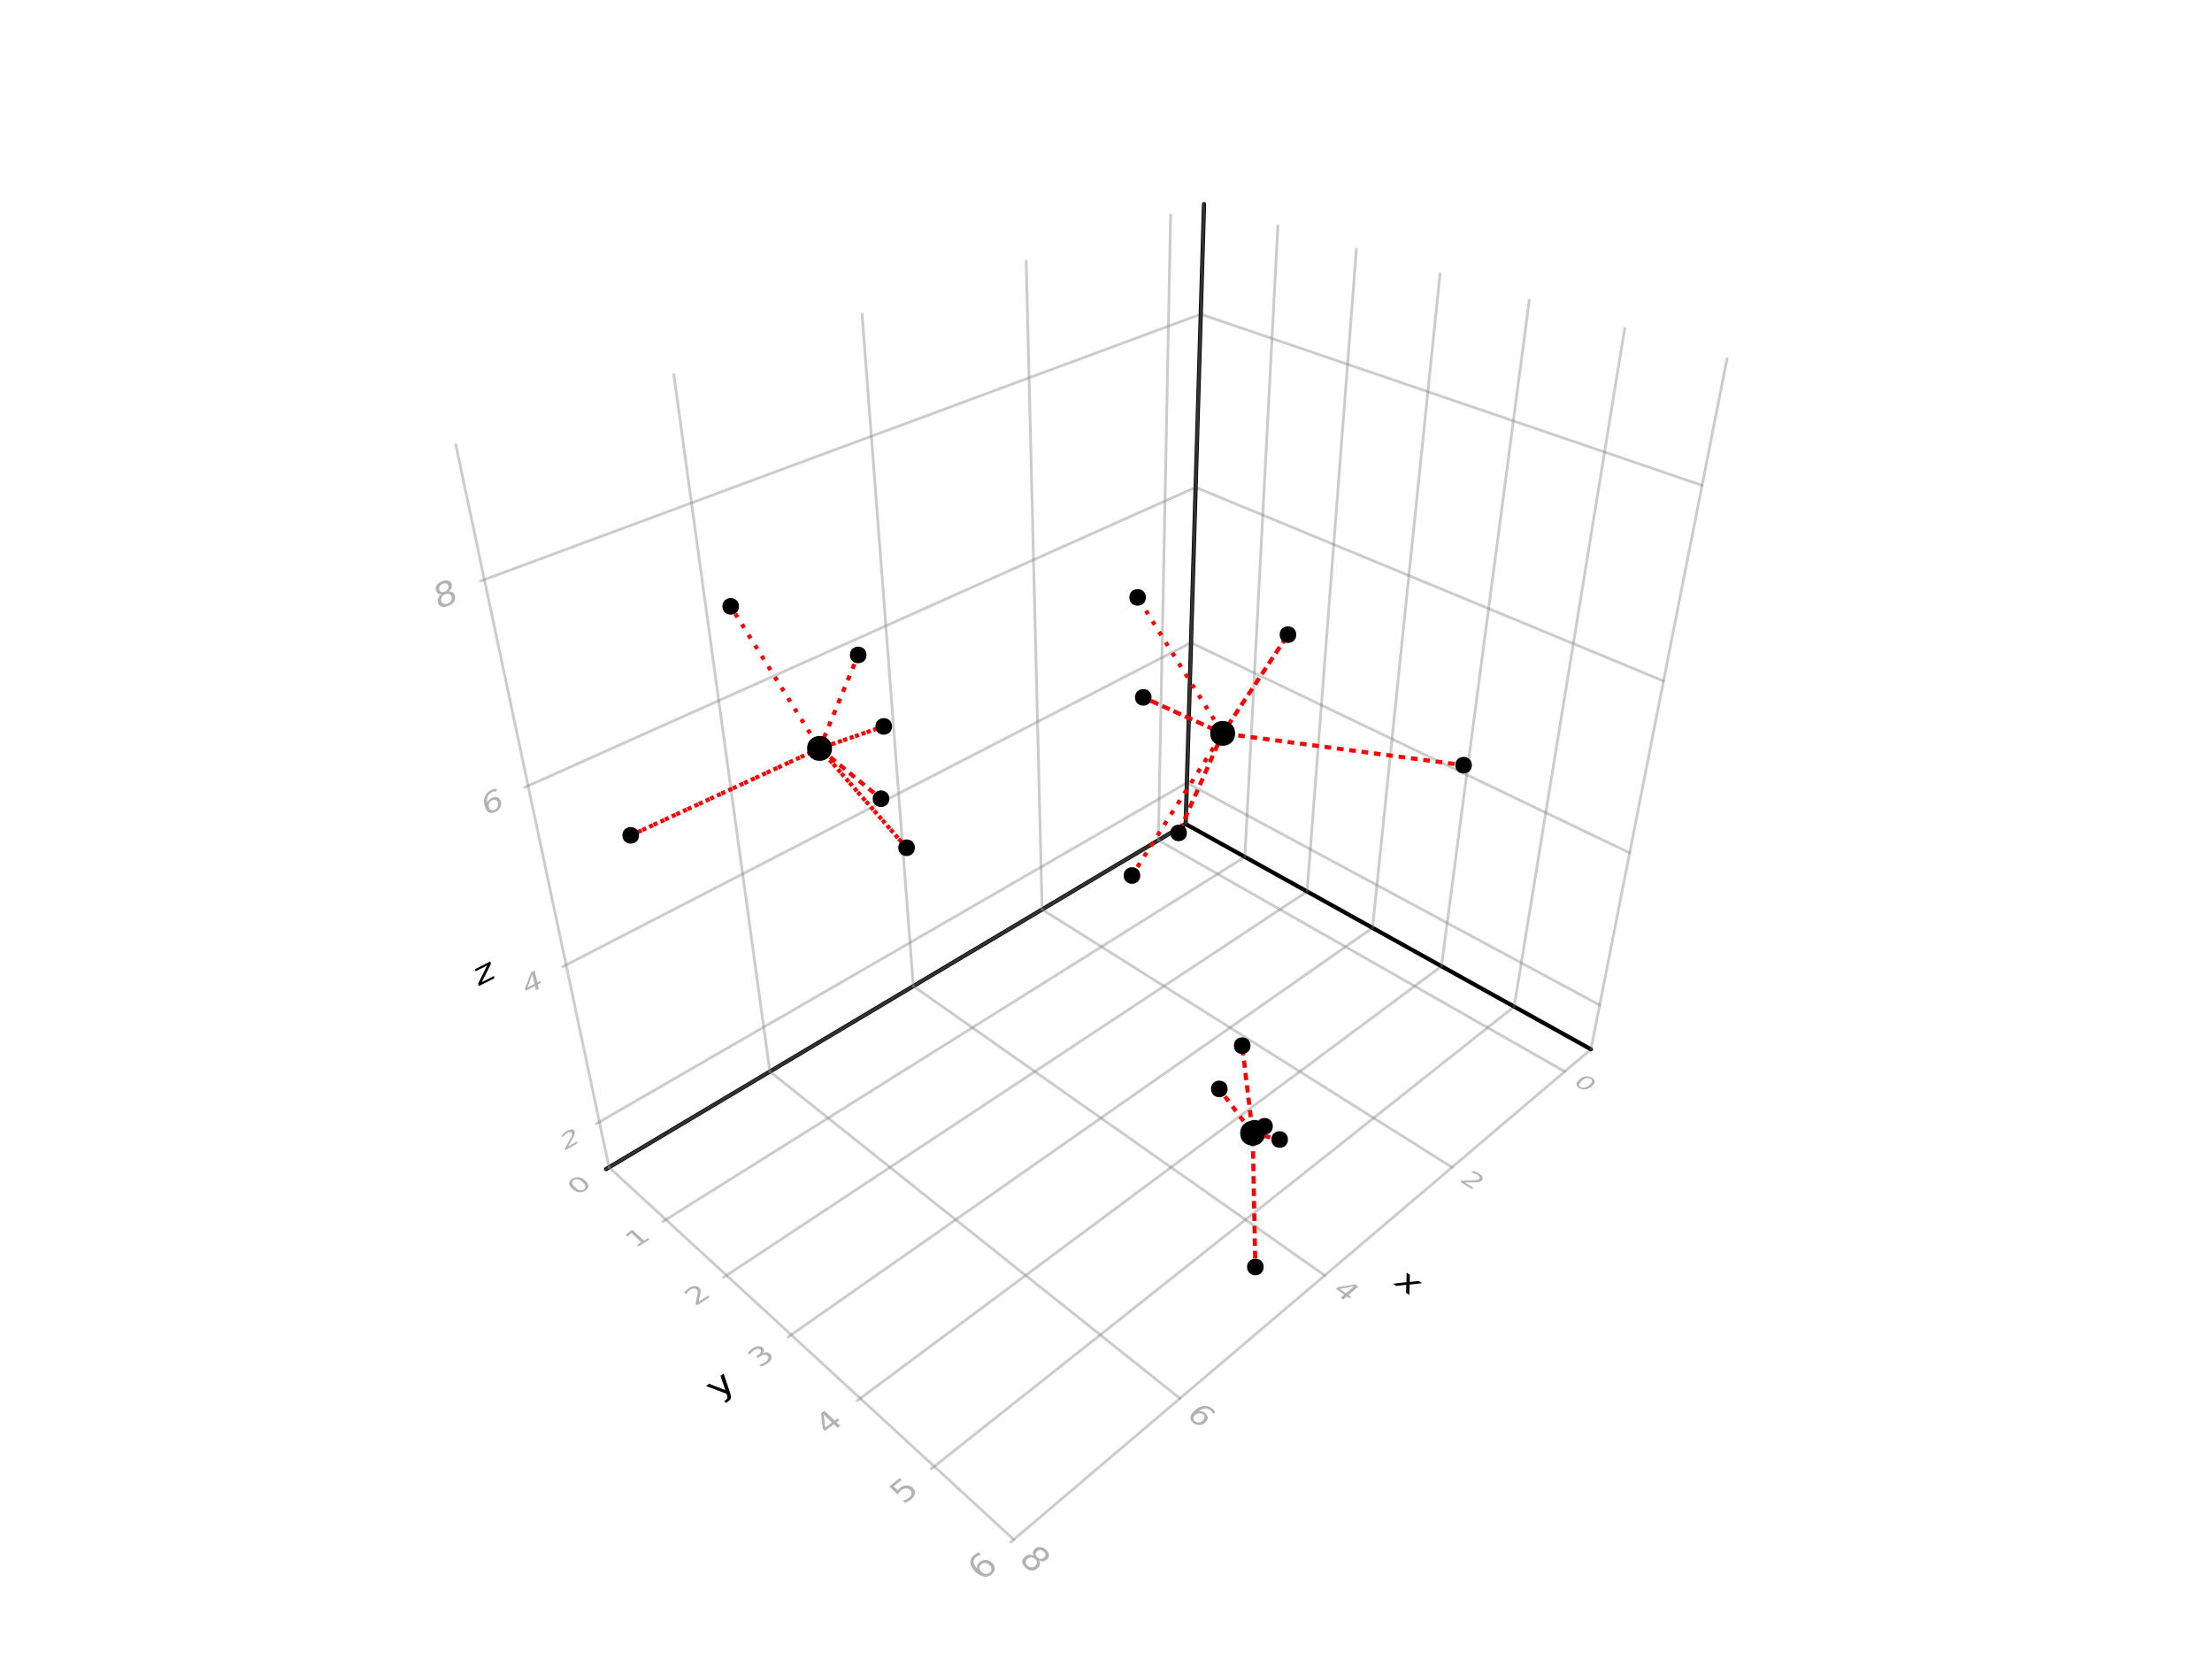<?xml version="1.0" encoding="UTF-8"?>
<svg xmlns="http://www.w3.org/2000/svg" xmlns:xlink="http://www.w3.org/1999/xlink" width="600pt" height="450pt" viewBox="0 0 600 450" version="1.1">
<defs>
<g>
<symbol overflow="visible" id="LUvXtUSi0-0">
<path style="stroke:none;" d="M -0.453 0.859 L 3.406 -2.453 L 6.703 -0.562 L 2.844 2.75 Z M 0.156 0.844 L 2.719 2.312 L 6.094 -0.578 L 3.531 -2.047 Z M 0.156 0.844 "/>
</symbol>
<symbol overflow="visible" id="LUvXtUSi0-1">
<path style="stroke:none;" d="M 5 -1.312 C 4.664 -1.5 4.301 -1.547 3.906 -1.453 C 3.52 -1.359 3.109 -1.125 2.672 -0.75 C 2.234 -0.363 1.988 -0.031 1.938 0.25 C 1.895 0.531 2.039 0.766 2.375 0.953 C 2.707 1.148 3.066 1.203 3.453 1.109 C 3.848 1.023 4.266 0.789 4.703 0.406 C 5.141 0.031 5.379 -0.297 5.422 -0.578 C 5.473 -0.867 5.332 -1.113 5 -1.312 Z M 5.344 -1.594 C 5.883 -1.281 6.156 -0.922 6.156 -0.516 C 6.156 -0.117 5.883 0.305 5.344 0.766 C 4.812 1.223 4.258 1.492 3.688 1.578 C 3.125 1.66 2.57 1.547 2.031 1.234 C 1.488 0.93 1.219 0.578 1.219 0.172 C 1.227 -0.234 1.5 -0.664 2.031 -1.125 C 2.57 -1.582 3.125 -1.848 3.688 -1.922 C 4.25 -2.004 4.801 -1.895 5.344 -1.594 Z M 5.344 -1.594 "/>
</symbol>
<symbol overflow="visible" id="LUvXtUSi1-0">
<path style="stroke:none;" d="M -0.547 0.953 L 3.812 -2.781 L 7.172 -0.656 L 2.812 3.078 Z M 0.125 0.969 L 2.719 2.609 L 6.516 -0.656 L 3.922 -2.297 Z M 0.125 0.969 "/>
</symbol>
<symbol overflow="visible" id="LUvXtUSi1-1">
<path style="stroke:none;" d="M 1.688 0.469 L 4 1.922 L 3.594 2.266 L 0.484 0.312 L 0.891 -0.031 C 1.336 -0.039 1.938 -0.047 2.688 -0.047 C 3.445 -0.047 3.93 -0.051 4.141 -0.062 C 4.523 -0.094 4.816 -0.129 5.016 -0.172 C 5.223 -0.223 5.391 -0.297 5.516 -0.391 C 5.703 -0.555 5.758 -0.75 5.688 -0.969 C 5.625 -1.195 5.453 -1.398 5.172 -1.578 C 4.961 -1.711 4.711 -1.828 4.422 -1.922 C 4.141 -2.023 3.82 -2.117 3.469 -2.203 L 3.953 -2.609 C 4.297 -2.516 4.598 -2.41 4.859 -2.297 C 5.129 -2.18 5.363 -2.062 5.562 -1.938 C 6.07 -1.613 6.379 -1.273 6.484 -0.922 C 6.598 -0.578 6.504 -0.273 6.203 -0.016 C 6.055 0.109 5.879 0.203 5.672 0.266 C 5.461 0.336 5.164 0.391 4.781 0.422 C 4.676 0.43 4.367 0.438 3.859 0.438 C 3.348 0.445 2.625 0.457 1.688 0.469 Z M 1.688 0.469 "/>
</symbol>
<symbol overflow="visible" id="LUvXtUSi2-0">
<path style="stroke:none;" d="M -0.641 1.094 L 4.281 -3.141 L 7.672 -0.75 L 2.75 3.484 Z M 0.047 1.078 L 2.688 2.953 L 6.984 -0.75 L 4.344 -2.625 Z M 0.047 1.078 "/>
</symbol>
<symbol overflow="visible" id="LUvXtUSi2-1">
<path style="stroke:none;" d="M 6.172 -1.281 L 2.297 -0.594 L 3.984 0.594 Z M 6.469 -1.797 L 7.312 -1.203 L 4.656 1.078 L 5.359 1.562 L 4.906 1.953 L 4.203 1.469 L 3.234 2.297 L 2.562 1.812 L 3.531 0.984 L 1.297 -0.594 L 1.812 -1.047 Z M 6.469 -1.797 "/>
</symbol>
<symbol overflow="visible" id="LUvXtUSi3-0">
<path style="stroke:none;" d="M -0.797 1.25 L 4.859 -3.594 L 8.297 -0.844 L 2.641 4 Z M -0.031 1.25 L 2.625 3.375 L 7.547 -0.859 L 4.891 -2.984 Z M -0.031 1.25 "/>
</symbol>
<symbol overflow="visible" id="LUvXtUSi3-1">
<path style="stroke:none;" d="M 4.844 -0.406 C 4.531 -0.645 4.191 -0.75 3.828 -0.719 C 3.461 -0.695 3.113 -0.539 2.781 -0.25 C 2.438 0.039 2.254 0.336 2.234 0.641 C 2.211 0.941 2.359 1.211 2.672 1.453 C 2.973 1.703 3.305 1.816 3.672 1.797 C 4.047 1.773 4.406 1.617 4.75 1.328 C 5.082 1.035 5.254 0.734 5.266 0.422 C 5.285 0.117 5.145 -0.156 4.844 -0.406 Z M 8.172 -1.031 L 7.594 -0.531 C 7.488 -0.727 7.375 -0.91 7.25 -1.078 C 7.125 -1.254 6.973 -1.41 6.797 -1.547 C 6.348 -1.91 5.863 -2.066 5.344 -2.016 C 4.832 -1.961 4.273 -1.707 3.672 -1.25 C 3.992 -1.301 4.301 -1.285 4.594 -1.203 C 4.895 -1.129 5.16 -1 5.391 -0.812 C 5.898 -0.406 6.156 0.035 6.156 0.516 C 6.164 0.992 5.926 1.445 5.438 1.875 C 4.957 2.281 4.414 2.484 3.812 2.484 C 3.219 2.492 2.672 2.297 2.172 1.891 C 1.598 1.43 1.359 0.898 1.453 0.297 C 1.555 -0.305 2.004 -0.945 2.797 -1.625 C 3.535 -2.258 4.312 -2.609 5.125 -2.672 C 5.945 -2.742 6.672 -2.531 7.297 -2.031 C 7.461 -1.895 7.617 -1.742 7.766 -1.578 C 7.91 -1.41 8.047 -1.227 8.172 -1.031 Z M 8.172 -1.031 "/>
</symbol>
<symbol overflow="visible" id="LUvXtUSi4-0">
<path style="stroke:none;" d="M -0.969 1.438 L 5.562 -4.172 L 8.984 -0.984 L 2.453 4.625 Z M -0.172 1.438 L 2.5 3.906 L 8.203 -0.984 L 5.531 -3.453 Z M -0.172 1.438 "/>
</symbol>
<symbol overflow="visible" id="LUvXtUSi4-1">
<path style="stroke:none;" d="M 4.734 -0.188 C 4.422 -0.477 4.078 -0.629 3.703 -0.641 C 3.328 -0.648 2.977 -0.516 2.656 -0.234 C 2.332 0.047 2.172 0.348 2.172 0.672 C 2.18 1.004 2.344 1.316 2.656 1.609 C 2.988 1.91 3.336 2.066 3.703 2.078 C 4.066 2.086 4.41 1.957 4.734 1.688 C 5.055 1.406 5.219 1.098 5.219 0.766 C 5.227 0.43 5.066 0.113 4.734 -0.188 Z M 4.375 -1.078 C 4.164 -1.422 4.086 -1.754 4.141 -2.078 C 4.191 -2.41 4.375 -2.711 4.688 -2.984 C 5.113 -3.348 5.594 -3.504 6.125 -3.453 C 6.664 -3.41 7.18 -3.16 7.672 -2.703 C 8.18 -2.234 8.453 -1.758 8.484 -1.281 C 8.516 -0.812 8.316 -0.395 7.891 -0.031 C 7.578 0.238 7.234 0.391 6.859 0.422 C 6.484 0.461 6.109 0.383 5.734 0.188 C 5.973 0.551 6.066 0.922 6.016 1.297 C 5.961 1.672 5.758 2.008 5.406 2.312 C 4.883 2.75 4.336 2.953 3.766 2.922 C 3.191 2.898 2.625 2.629 2.062 2.109 C 1.52 1.598 1.238 1.082 1.219 0.562 C 1.207 0.051 1.461 -0.422 1.984 -0.859 C 2.336 -1.16 2.723 -1.328 3.141 -1.359 C 3.555 -1.398 3.969 -1.305 4.375 -1.078 Z M 5.297 -2.297 C 5.016 -2.055 4.875 -1.789 4.875 -1.5 C 4.875 -1.219 5.02 -0.941 5.312 -0.672 C 5.602 -0.398 5.91 -0.258 6.234 -0.25 C 6.555 -0.238 6.859 -0.352 7.141 -0.594 C 7.422 -0.832 7.555 -1.094 7.547 -1.375 C 7.535 -1.656 7.383 -1.93 7.094 -2.203 C 6.801 -2.473 6.5 -2.613 6.188 -2.625 C 5.875 -2.645 5.578 -2.535 5.297 -2.297 Z M 5.297 -2.297 "/>
</symbol>
<symbol overflow="visible" id="LUvXtUSi5-0">
<path style="stroke:none;" d="M -0.734 1.297 L 4.984 -3.75 L 9.156 -0.875 L 3.438 4.172 Z M 0.109 1.297 L 3.344 3.516 L 8.344 -0.891 L 5.109 -3.109 Z M 0.109 1.297 "/>
</symbol>
<symbol overflow="visible" id="LUvXtUSi5-1">
<path style="stroke:none;" d="M 8.109 0.016 L 4.75 0.406 L 4.656 3.203 L 3.766 2.594 L 3.859 0.453 L 1.125 0.766 L 0.25 0.172 L 3.875 -0.266 L 3.938 -2.859 L 4.828 -2.25 L 4.766 -0.312 L 7.234 -0.578 Z M 8.109 0.016 "/>
</symbol>
<symbol overflow="visible" id="LUvXtUSi6-0">
<path style="stroke:none;" d="M 1.141 0.562 L -2.844 -3.25 L 0.703 -5.375 L 4.688 -1.562 Z M 1.297 0.078 L 4.047 -1.562 L 0.562 -4.891 L -2.188 -3.25 Z M 1.297 0.078 "/>
</symbol>
<symbol overflow="visible" id="LUvXtUSi6-1">
<path style="stroke:none;" d="M -0.75 -4.203 C -1.102 -3.992 -1.258 -3.727 -1.219 -3.406 C -1.176 -3.082 -0.926 -2.703 -0.469 -2.266 C -0.02 -1.836 0.406 -1.57 0.812 -1.469 C 1.219 -1.363 1.598 -1.414 1.953 -1.625 C 2.305 -1.844 2.461 -2.113 2.422 -2.438 C 2.391 -2.758 2.148 -3.133 1.703 -3.562 C 1.242 -4 0.805 -4.27 0.391 -4.375 C -0.016 -4.477 -0.395 -4.422 -0.75 -4.203 Z M -1.109 -4.547 C -0.523 -4.898 0.062 -5.031 0.656 -4.938 C 1.25 -4.844 1.828 -4.523 2.391 -3.984 C 2.941 -3.453 3.211 -2.957 3.203 -2.5 C 3.191 -2.039 2.895 -1.633 2.312 -1.281 C 1.727 -0.938 1.141 -0.812 0.547 -0.906 C -0.047 -1 -0.617 -1.312 -1.172 -1.844 C -1.734 -2.383 -2.008 -2.883 -2 -3.344 C -1.988 -3.801 -1.691 -4.203 -1.109 -4.547 Z M -1.109 -4.547 "/>
</symbol>
<symbol overflow="visible" id="LUvXtUSi7-0">
<path style="stroke:none;" d="M 1.219 0.594 L -3.047 -3.453 L 0.516 -5.703 L 4.781 -1.656 Z M 1.328 0.094 L 4.109 -1.656 L 0.406 -5.188 L -2.375 -3.438 Z M 1.328 0.094 "/>
</symbol>
<symbol overflow="visible" id="LUvXtUSi7-1">
<path style="stroke:none;" d="M 0.5 -0.938 L 1.641 -1.656 L -1.047 -4.219 L -2.125 -3.25 L -2.578 -3.672 L -1.5 -4.625 L -0.781 -5.062 L 2.344 -2.094 L 3.5 -2.828 L 3.891 -2.453 L 0.891 -0.562 Z M 0.5 -0.938 "/>
</symbol>
<symbol overflow="visible" id="LUvXtUSi8-0">
<path style="stroke:none;" d="M 1.266 0.609 L -3.266 -3.703 L 0.344 -6.094 L 4.875 -1.781 Z M 1.391 0.078 L 4.188 -1.781 L 0.234 -5.547 L -2.562 -3.688 Z M 1.391 0.078 "/>
</symbol>
<symbol overflow="visible" id="LUvXtUSi8-1">
<path style="stroke:none;" d="M 0.969 -1.328 L 3.453 -2.984 L 3.875 -2.578 L 0.531 -0.359 L 0.109 -0.766 C 0.172 -1.141 0.266 -1.633 0.391 -2.25 C 0.523 -2.875 0.609 -3.273 0.641 -3.453 C 0.691 -3.785 0.695 -4.039 0.656 -4.219 C 0.613 -4.395 0.531 -4.539 0.406 -4.656 C 0.207 -4.852 -0.051 -4.941 -0.375 -4.922 C -0.695 -4.91 -1.016 -4.801 -1.328 -4.594 C -1.547 -4.445 -1.754 -4.266 -1.953 -4.047 C -2.148 -3.828 -2.328 -3.57 -2.484 -3.281 L -3 -3.766 C -2.801 -4.035 -2.594 -4.273 -2.375 -4.484 C -2.164 -4.691 -1.957 -4.867 -1.75 -5.016 C -1.207 -5.367 -0.676 -5.555 -0.156 -5.578 C 0.352 -5.609 0.77 -5.473 1.094 -5.172 C 1.25 -5.016 1.359 -4.844 1.422 -4.656 C 1.484 -4.477 1.492 -4.234 1.453 -3.922 C 1.441 -3.836 1.395 -3.578 1.312 -3.141 C 1.227 -2.711 1.113 -2.109 0.969 -1.328 Z M 0.969 -1.328 "/>
</symbol>
<symbol overflow="visible" id="LUvXtUSi9-0">
<path style="stroke:none;" d="M 1.328 0.672 L -3.516 -3.938 L 0.125 -6.5 L 4.969 -1.891 Z M 1.438 0.094 L 4.281 -1.891 L 0.031 -5.938 L -2.812 -3.953 Z M 1.438 0.094 "/>
</symbol>
<symbol overflow="visible" id="LUvXtUSi9-1">
<path style="stroke:none;" d="M 0.797 -4.125 C 1.191 -4.332 1.57 -4.422 1.938 -4.391 C 2.301 -4.359 2.613 -4.219 2.875 -3.969 C 3.27 -3.594 3.395 -3.172 3.25 -2.703 C 3.113 -2.242 2.711 -1.781 2.047 -1.312 C 1.828 -1.156 1.582 -1.008 1.312 -0.875 C 1.051 -0.738 0.758 -0.613 0.438 -0.5 L -0.094 -1 C 0.195 -1.062 0.484 -1.148 0.766 -1.266 C 1.047 -1.391 1.316 -1.547 1.578 -1.734 C 2.023 -2.055 2.297 -2.363 2.391 -2.656 C 2.492 -2.945 2.414 -3.211 2.156 -3.453 C 1.914 -3.68 1.625 -3.781 1.281 -3.75 C 0.938 -3.727 0.566 -3.578 0.172 -3.297 L -0.453 -2.859 L -0.891 -3.281 L -0.234 -3.75 C 0.109 -3.988 0.316 -4.227 0.391 -4.469 C 0.473 -4.707 0.414 -4.922 0.219 -5.109 C 0.008 -5.305 -0.242 -5.391 -0.547 -5.359 C -0.848 -5.328 -1.176 -5.18 -1.531 -4.922 C -1.727 -4.785 -1.922 -4.625 -2.109 -4.438 C -2.305 -4.25 -2.504 -4.023 -2.703 -3.766 L -3.188 -4.219 C -2.977 -4.477 -2.766 -4.703 -2.547 -4.891 C -2.336 -5.086 -2.129 -5.258 -1.922 -5.406 C -1.379 -5.789 -0.852 -6.004 -0.344 -6.047 C 0.156 -6.086 0.562 -5.961 0.875 -5.672 C 1.094 -5.453 1.195 -5.207 1.188 -4.938 C 1.176 -4.676 1.047 -4.406 0.797 -4.125 Z M 0.797 -4.125 "/>
</symbol>
<symbol overflow="visible" id="LUvXtUSi10-0">
<path style="stroke:none;" d="M 1.406 0.734 L -3.797 -4.219 L -0.109 -6.984 L 5.094 -2.031 Z M 1.5 0.094 L 4.344 -2.047 L -0.203 -6.375 L -3.047 -4.234 Z M 1.5 0.094 "/>
</symbol>
<symbol overflow="visible" id="LUvXtUSi10-1">
<path style="stroke:none;" d="M -1.016 -5.703 L -0.547 -2.156 L 1.281 -3.516 Z M -1.703 -6.031 L -0.812 -6.703 L 1.984 -4.047 L 2.766 -4.625 L 3.25 -4.156 L 2.469 -3.578 L 3.484 -2.609 L 2.781 -2.078 L 1.766 -3.047 L -0.656 -1.234 L -1.219 -1.766 Z M -1.703 -6.031 "/>
</symbol>
<symbol overflow="visible" id="LUvXtUSi11-0">
<path style="stroke:none;" d="M 1.484 0.766 L -4.109 -4.547 L -0.406 -7.5 L 5.188 -2.188 Z M 1.547 0.109 L 4.422 -2.188 L -0.453 -6.828 L -3.328 -4.531 Z M 1.547 0.109 "/>
</symbol>
<symbol overflow="visible" id="LUvXtUSi11-1">
<path style="stroke:none;" d="M -3.812 -5.031 L -0.953 -7.312 L -0.438 -6.812 L -2.625 -5.062 L -1.484 -3.984 C -1.41 -4.098 -1.328 -4.203 -1.234 -4.297 C -1.148 -4.398 -1.055 -4.492 -0.953 -4.578 C -0.348 -5.066 0.266 -5.312 0.891 -5.312 C 1.523 -5.32 2.082 -5.098 2.562 -4.641 C 3.062 -4.172 3.27 -3.66 3.188 -3.109 C 3.102 -2.555 2.734 -2.02 2.078 -1.5 C 1.848 -1.312 1.598 -1.141 1.328 -0.984 C 1.055 -0.836 0.77 -0.691 0.469 -0.547 L -0.156 -1.156 C 0.156 -1.227 0.453 -1.332 0.734 -1.469 C 1.016 -1.602 1.285 -1.773 1.547 -1.984 C 1.953 -2.316 2.18 -2.672 2.234 -3.047 C 2.297 -3.422 2.164 -3.758 1.844 -4.062 C 1.52 -4.375 1.141 -4.52 0.703 -4.5 C 0.273 -4.488 -0.141 -4.316 -0.547 -3.984 C -0.742 -3.828 -0.922 -3.648 -1.078 -3.453 C -1.234 -3.266 -1.375 -3.055 -1.5 -2.828 Z M -3.812 -5.031 "/>
</symbol>
<symbol overflow="visible" id="LUvXtUSi12-0">
<path style="stroke:none;" d="M 1.578 0.828 L -4.438 -4.891 L -0.734 -8.078 L 5.281 -2.359 Z M 1.609 0.125 L 4.5 -2.344 L -0.75 -7.359 L -3.641 -4.891 Z M 1.609 0.125 "/>
</symbol>
<symbol overflow="visible" id="LUvXtUSi12-1">
<path style="stroke:none;" d="M -0.297 -4.719 C -0.629 -4.438 -0.789 -4.113 -0.781 -3.75 C -0.77 -3.383 -0.582 -3.031 -0.219 -2.688 C 0.133 -2.344 0.508 -2.156 0.906 -2.125 C 1.312 -2.094 1.68 -2.219 2.016 -2.5 C 2.336 -2.781 2.488 -3.098 2.469 -3.453 C 2.457 -3.816 2.273 -4.172 1.922 -4.516 C 1.555 -4.859 1.176 -5.047 0.781 -5.078 C 0.383 -5.117 0.023 -5 -0.297 -4.719 Z M -0.969 -7.984 L -0.344 -7.391 C -0.613 -7.297 -0.863 -7.191 -1.094 -7.078 C -1.32 -6.961 -1.523 -6.828 -1.703 -6.672 C -2.191 -6.254 -2.41 -5.797 -2.359 -5.297 C -2.305 -4.797 -2 -4.238 -1.438 -3.625 C -1.5 -3.938 -1.473 -4.227 -1.359 -4.5 C -1.242 -4.781 -1.051 -5.035 -0.781 -5.266 C -0.238 -5.723 0.336 -5.941 0.953 -5.922 C 1.566 -5.91 2.133 -5.656 2.656 -5.156 C 3.164 -4.676 3.41 -4.145 3.391 -3.562 C 3.367 -2.988 3.086 -2.469 2.547 -2 C 1.91 -1.469 1.207 -1.27 0.438 -1.406 C -0.332 -1.551 -1.133 -2.02 -1.969 -2.812 C -2.75 -3.562 -3.172 -4.328 -3.234 -5.109 C -3.297 -5.898 -2.984 -6.586 -2.297 -7.172 C -2.109 -7.328 -1.906 -7.473 -1.688 -7.609 C -1.477 -7.742 -1.238 -7.867 -0.969 -7.984 Z M -0.969 -7.984 "/>
</symbol>
<symbol overflow="visible" id="LUvXtUSi13-0">
<path style="stroke:none;" d="M 1.609 0.844 L -4.188 -4.891 L 0.312 -8.078 L 6.109 -2.344 Z M 1.75 0.125 L 5.234 -2.344 L 0.172 -7.359 L -3.312 -4.891 Z M 1.75 0.125 "/>
</symbol>
<symbol overflow="visible" id="LUvXtUSi13-1">
<path style="stroke:none;" d="M 3.25 -1.719 C 3.438 -1.125 3.484 -0.688 3.391 -0.406 C 3.305 -0.133 3.082 0.129 2.719 0.391 L 2.078 0.844 L 1.594 0.359 L 2.062 0.016 C 2.281 -0.141 2.41 -0.297 2.453 -0.453 C 2.504 -0.609 2.469 -0.883 2.344 -1.281 L 2.203 -1.656 L -3.344 -3.75 L -2.484 -4.359 L 1.891 -2.641 L 0.594 -6.531 L 1.453 -7.125 Z M 3.25 -1.719 "/>
</symbol>
<symbol overflow="visible" id="LUvXtUSi14-0">
<path style="stroke:none;" d="M 0.578 0.844 L -0.609 -4.375 L 3 -6.469 L 4.188 -1.25 Z M 0.922 0.281 L 3.719 -1.344 L 2.656 -5.906 L -0.141 -4.281 Z M 0.922 0.281 "/>
</symbol>
<symbol overflow="visible" id="LUvXtUSi14-1">
<path style="stroke:none;" d="M 1.266 -1.297 L 3.734 -2.734 L 3.844 -2.234 L 0.531 -0.312 L 0.422 -0.812 C 0.641 -1.188 0.938 -1.703 1.312 -2.359 C 1.688 -3.016 1.914 -3.438 2 -3.625 C 2.176 -3.957 2.289 -4.223 2.344 -4.422 C 2.406 -4.617 2.422 -4.785 2.391 -4.922 C 2.336 -5.148 2.195 -5.281 1.969 -5.312 C 1.75 -5.352 1.477 -5.281 1.156 -5.094 C 0.945 -4.969 0.723 -4.801 0.484 -4.594 C 0.242 -4.395 0 -4.145 -0.25 -3.844 L -0.391 -4.438 C -0.129 -4.695 0.117 -4.922 0.359 -5.109 C 0.598 -5.305 0.82 -5.469 1.031 -5.594 C 1.562 -5.906 2.016 -6.039 2.391 -6 C 2.773 -5.969 3.008 -5.766 3.094 -5.391 C 3.133 -5.211 3.129 -5.02 3.078 -4.812 C 3.035 -4.602 2.938 -4.332 2.781 -4 C 2.727 -3.906 2.578 -3.633 2.328 -3.188 C 2.078 -2.738 1.723 -2.109 1.266 -1.297 Z M 1.266 -1.297 "/>
</symbol>
<symbol overflow="visible" id="LUvXtUSi15-0">
<path style="stroke:none;" d="M 0.672 0.984 L -0.703 -4.953 L 3.172 -6.969 L 4.547 -1.031 Z M 1 0.391 L 4.031 -1.188 L 2.828 -6.375 L -0.203 -4.797 Z M 1 0.391 "/>
</symbol>
<symbol overflow="visible" id="LUvXtUSi15-1">
<path style="stroke:none;" d="M 1.938 -5.875 L 0.609 -2.234 L 2.547 -3.25 Z M 1.609 -6.344 L 2.562 -6.844 L 3.312 -3.641 L 4.109 -4.062 L 4.234 -3.5 L 3.438 -3.078 L 3.703 -1.922 L 2.938 -1.531 L 2.672 -2.688 L 0.109 -1.344 L -0.047 -2 Z M 1.609 -6.344 "/>
</symbol>
<symbol overflow="visible" id="LUvXtUSi16-0">
<path style="stroke:none;" d="M 0.719 1.172 L -0.844 -5.625 L 3.375 -7.531 L 4.938 -0.734 Z M 1.109 0.531 L 4.391 -0.938 L 3.016 -6.891 L -0.266 -5.422 Z M 1.109 0.531 "/>
</symbol>
<symbol overflow="visible" id="LUvXtUSi16-1">
<path style="stroke:none;" d="M 2.062 -4.375 C 1.688 -4.207 1.414 -3.957 1.25 -3.625 C 1.082 -3.289 1.047 -2.914 1.141 -2.5 C 1.234 -2.102 1.414 -1.836 1.688 -1.703 C 1.969 -1.566 2.297 -1.582 2.672 -1.75 C 3.047 -1.926 3.312 -2.18 3.469 -2.516 C 3.633 -2.848 3.672 -3.211 3.578 -3.609 C 3.484 -4.023 3.301 -4.301 3.031 -4.438 C 2.758 -4.57 2.438 -4.551 2.062 -4.375 Z M 3.156 -7.5 L 3.312 -6.812 C 3.082 -6.801 2.859 -6.773 2.641 -6.734 C 2.422 -6.691 2.207 -6.625 2 -6.531 C 1.445 -6.281 1.066 -5.914 0.859 -5.438 C 0.648 -4.969 0.598 -4.383 0.703 -3.688 C 0.816 -3.977 0.984 -4.234 1.203 -4.453 C 1.422 -4.68 1.676 -4.863 1.969 -5 C 2.594 -5.281 3.117 -5.328 3.547 -5.141 C 3.984 -4.953 4.27 -4.562 4.406 -3.969 C 4.539 -3.395 4.461 -2.848 4.172 -2.328 C 3.891 -1.816 3.438 -1.422 2.812 -1.141 C 2.102 -0.828 1.5 -0.832 1 -1.156 C 0.508 -1.477 0.156 -2.117 -0.062 -3.078 C -0.27 -3.961 -0.207 -4.773 0.125 -5.516 C 0.469 -6.254 1.031 -6.797 1.812 -7.141 C 2.02 -7.234 2.234 -7.312 2.453 -7.375 C 2.68 -7.438 2.914 -7.477 3.156 -7.5 Z M 3.156 -7.5 "/>
</symbol>
<symbol overflow="visible" id="LUvXtUSi17-0">
<path style="stroke:none;" d="M 0.812 1.406 L -1 -6.469 L 3.609 -8.188 L 5.422 -0.312 Z M 1.234 0.703 L 4.797 -0.625 L 3.203 -7.516 L -0.359 -6.188 Z M 1.234 0.703 "/>
</symbol>
<symbol overflow="visible" id="LUvXtUSi17-1">
<path style="stroke:none;" d="M 2.203 -4.188 C 1.773 -4.031 1.461 -3.789 1.266 -3.469 C 1.066 -3.156 1.016 -2.801 1.109 -2.406 C 1.203 -2.02 1.398 -1.758 1.703 -1.625 C 2.004 -1.488 2.367 -1.5 2.797 -1.656 C 3.234 -1.82 3.551 -2.066 3.75 -2.391 C 3.945 -2.711 4 -3.066 3.906 -3.453 C 3.812 -3.848 3.613 -4.109 3.312 -4.234 C 3.008 -4.367 2.641 -4.352 2.203 -4.188 Z M 1.219 -4.219 C 0.812 -4.164 0.469 -4.227 0.188 -4.406 C -0.082 -4.594 -0.258 -4.875 -0.344 -5.25 C -0.469 -5.77 -0.375 -6.25 -0.062 -6.688 C 0.25 -7.133 0.734 -7.484 1.391 -7.734 C 2.066 -7.984 2.629 -8.031 3.078 -7.875 C 3.523 -7.719 3.812 -7.379 3.938 -6.859 C 4.02 -6.484 3.984 -6.125 3.828 -5.781 C 3.672 -5.438 3.41 -5.145 3.047 -4.906 C 3.504 -4.969 3.891 -4.898 4.203 -4.703 C 4.516 -4.516 4.719 -4.211 4.812 -3.797 C 4.957 -3.172 4.867 -2.613 4.547 -2.125 C 4.223 -1.633 3.691 -1.25 2.953 -0.969 C 2.211 -0.695 1.602 -0.656 1.125 -0.844 C 0.656 -1.031 0.348 -1.438 0.203 -2.062 C 0.109 -2.477 0.148 -2.875 0.328 -3.25 C 0.504 -3.633 0.801 -3.957 1.219 -4.219 Z M 0.562 -5.5 C 0.645 -5.156 0.816 -4.93 1.078 -4.828 C 1.336 -4.723 1.66 -4.742 2.047 -4.891 C 2.441 -5.035 2.727 -5.242 2.906 -5.516 C 3.082 -5.785 3.129 -6.094 3.047 -6.438 C 2.973 -6.77 2.805 -6.984 2.547 -7.078 C 2.285 -7.18 1.957 -7.16 1.562 -7.016 C 1.176 -6.867 0.895 -6.66 0.719 -6.391 C 0.539 -6.129 0.488 -5.832 0.562 -5.5 Z M 0.562 -5.5 "/>
</symbol>
<symbol overflow="visible" id="LUvXtUSi18-0">
<path style="stroke:none;" d="M 0.844 1.219 L -0.984 -6.109 L 3.875 -8.562 L 5.703 -1.234 Z M 1.281 0.5 L 5.047 -1.422 L 3.453 -7.828 L -0.312 -5.906 Z M 1.281 0.5 "/>
</symbol>
<symbol overflow="visible" id="LUvXtUSi18-1">
<path style="stroke:none;" d="M -0.594 -4.812 L 3.562 -6.922 L 3.719 -6.234 L 1.25 -1.297 L 4.547 -2.969 L 4.688 -2.375 L 0.422 -0.219 L 0.25 -0.906 L 2.703 -5.828 L -0.453 -4.219 Z M -0.594 -4.812 "/>
</symbol>
</g>
</defs>
<g id="surface1">
<rect x="0" y="0" width="600" height="450" style="fill:rgb(100%,100%,100%);fill-opacity:1;stroke:none;"/>
<g style="fill:rgb(50%,50%,50%);fill-opacity:0.6;">
  <use xlink:href="#LUvXtUSi0-1" x="426.402" y="293.914"/>
</g>
<g style="fill:rgb(50%,50%,50%);fill-opacity:0.6;">
  <use xlink:href="#LUvXtUSi1-1" x="395.645" y="320.266"/>
</g>
<g style="fill:rgb(50%,50%,50%);fill-opacity:0.6;">
  <use xlink:href="#LUvXtUSi2-1" x="361.113" y="350.191"/>
</g>
<g style="fill:rgb(50%,50%,50%);fill-opacity:0.6;">
  <use xlink:href="#LUvXtUSi3-1" x="321.453" y="384.043"/>
</g>
<g style="fill:rgb(50%,50%,50%);fill-opacity:0.6;">
  <use xlink:href="#LUvXtUSi4-1" x="276.051" y="423.074"/>
</g>
<g style="fill:rgb(0%,0%,0%);fill-opacity:1;">
  <use xlink:href="#LUvXtUSi5-1" x="377.605" y="348.047"/>
</g>
<g style="fill:rgb(50%,50%,50%);fill-opacity:0.6;">
  <use xlink:href="#LUvXtUSi6-1" x="156.391" y="324.27"/>
</g>
<g style="fill:rgb(50%,50%,50%);fill-opacity:0.6;">
  <use xlink:href="#LUvXtUSi7-1" x="172.328" y="338.645"/>
</g>
<g style="fill:rgb(50%,50%,50%);fill-opacity:0.6;">
  <use xlink:href="#LUvXtUSi8-1" x="188.566" y="354.418"/>
</g>
<g style="fill:rgb(50%,50%,50%);fill-opacity:0.6;">
  <use xlink:href="#LUvXtUSi9-1" x="206" y="371.207"/>
</g>
<g style="fill:rgb(50%,50%,50%);fill-opacity:0.6;">
  <use xlink:href="#LUvXtUSi10-1" x="224.41" y="389.371"/>
</g>
<g style="fill:rgb(50%,50%,50%);fill-opacity:0.6;">
  <use xlink:href="#LUvXtUSi11-1" x="245.012" y="408.219"/>
</g>
<g style="fill:rgb(50%,50%,50%);fill-opacity:0.6;">
  <use xlink:href="#LUvXtUSi12-1" x="266.449" y="429.043"/>
</g>
<g style="fill:rgb(0%,0%,0%);fill-opacity:1;">
  <use xlink:href="#LUvXtUSi13-1" x="194.84" y="379.703"/>
</g>
<g style="fill:rgb(50%,50%,50%);fill-opacity:0.6;">
  <use xlink:href="#LUvXtUSi14-1" x="152.773" y="312.352"/>
</g>
<g style="fill:rgb(50%,50%,50%);fill-opacity:0.6;">
  <use xlink:href="#LUvXtUSi15-1" x="142.453" y="270.113"/>
</g>
<g style="fill:rgb(50%,50%,50%);fill-opacity:0.6;">
  <use xlink:href="#LUvXtUSi16-1" x="131.469" y="221.422"/>
</g>
<g style="fill:rgb(50%,50%,50%);fill-opacity:0.6;">
  <use xlink:href="#LUvXtUSi17-1" x="118.582" y="165.379"/>
</g>
<g style="fill:rgb(0%,0%,0%);fill-opacity:1;">
  <use xlink:href="#LUvXtUSi18-1" x="129.441" y="267.699"/>
</g>
<path style="fill:none;stroke-width:1.5;stroke-linecap:round;stroke-linejoin:miter;stroke:rgb(0%,0%,0%);stroke-opacity:1;stroke-miterlimit:10;" d="M 428.807 298.005 L 219.203 422.807 " transform="matrix(0.75,0,0,0.75,0,0)"/>
<path style="fill:none;stroke-width:1;stroke-linecap:round;stroke-linejoin:miter;stroke:rgb(50%,50%,50%);stroke-opacity:0.4;stroke-miterlimit:10;" d="M 428.807 298.005 L 219.203 422.807 " transform="matrix(0.75,0,0,0.75,0,0)"/>
<path style="fill:none;stroke-width:1;stroke-linecap:round;stroke-linejoin:miter;stroke:rgb(50%,50%,50%);stroke-opacity:0.4;stroke-miterlimit:10;" d="M 450.224 309.911 L 239.781 441.781 " transform="matrix(0.75,0,0,0.75,0,0)"/>
<path style="fill:none;stroke-width:1;stroke-linecap:round;stroke-linejoin:miter;stroke:rgb(50%,50%,50%);stroke-opacity:0.4;stroke-miterlimit:10;" d="M 472.729 322.422 L 261.688 461.984 " transform="matrix(0.75,0,0,0.75,0,0)"/>
<path style="fill:none;stroke-width:1;stroke-linecap:round;stroke-linejoin:miter;stroke:rgb(50%,50%,50%);stroke-opacity:0.4;stroke-miterlimit:10;" d="M 496.396 335.578 L 285.057 483.531 " transform="matrix(0.75,0,0,0.75,0,0)"/>
<path style="fill:none;stroke-width:1;stroke-linecap:round;stroke-linejoin:miter;stroke:rgb(50%,50%,50%);stroke-opacity:0.4;stroke-miterlimit:10;" d="M 521.323 349.438 L 310.031 506.568 " transform="matrix(0.75,0,0,0.75,0,0)"/>
<path style="fill:none;stroke-width:1;stroke-linecap:round;stroke-linejoin:miter;stroke:rgb(50%,50%,50%);stroke-opacity:0.4;stroke-miterlimit:10;" d="M 547.62 364.052 L 336.792 531.245 " transform="matrix(0.75,0,0,0.75,0,0)"/>
<path style="fill:none;stroke-width:1;stroke-linecap:round;stroke-linejoin:miter;stroke:rgb(50%,50%,50%);stroke-opacity:0.4;stroke-miterlimit:10;" d="M 575.391 379.49 L 365.536 557.745 " transform="matrix(0.75,0,0,0.75,0,0)"/>
<path style="fill:none;stroke-width:1;stroke-linecap:round;stroke-linejoin:miter;stroke:rgb(50%,50%,50%);stroke-opacity:0.4;stroke-miterlimit:10;" d="M 429.25 283.109 L 215.698 406.406 " transform="matrix(0.75,0,0,0.75,0,0)"/>
<path style="fill:none;stroke-width:1;stroke-linecap:round;stroke-linejoin:miter;stroke:rgb(50%,50%,50%);stroke-opacity:0.4;stroke-miterlimit:10;" d="M 430.755 232.422 L 203.568 349.594 " transform="matrix(0.75,0,0,0.75,0,0)"/>
<path style="fill:none;stroke-width:1;stroke-linecap:round;stroke-linejoin:miter;stroke:rgb(50%,50%,50%);stroke-opacity:0.4;stroke-miterlimit:10;" d="M 432.417 176.24 L 189.734 284.781 " transform="matrix(0.75,0,0,0.75,0,0)"/>
<path style="fill:none;stroke-width:1;stroke-linecap:round;stroke-linejoin:miter;stroke:rgb(50%,50%,50%);stroke-opacity:0.4;stroke-miterlimit:10;" d="M 434.276 113.625 L 173.797 210.141 " transform="matrix(0.75,0,0,0.75,0,0)"/>
<path style="fill:none;stroke-width:1.5;stroke-linecap:round;stroke-linejoin:miter;stroke:rgb(0%,0%,0%);stroke-opacity:1;stroke-miterlimit:10;" d="M 428.807 298.005 L 575.391 379.49 " transform="matrix(0.75,0,0,0.75,0,0)"/>
<path style="fill:none;stroke-width:1;stroke-linecap:round;stroke-linejoin:miter;stroke:rgb(50%,50%,50%);stroke-opacity:0.4;stroke-miterlimit:10;" d="M 429.25 283.109 L 578.542 363.5 " transform="matrix(0.75,0,0,0.75,0,0)"/>
<path style="fill:none;stroke-width:1;stroke-linecap:round;stroke-linejoin:miter;stroke:rgb(50%,50%,50%);stroke-opacity:0.4;stroke-miterlimit:10;" d="M 430.755 232.422 L 589.385 308.458 " transform="matrix(0.75,0,0,0.75,0,0)"/>
<path style="fill:none;stroke-width:1;stroke-linecap:round;stroke-linejoin:miter;stroke:rgb(50%,50%,50%);stroke-opacity:0.4;stroke-miterlimit:10;" d="M 432.417 176.24 L 601.635 246.297 " transform="matrix(0.75,0,0,0.75,0,0)"/>
<path style="fill:none;stroke-width:1;stroke-linecap:round;stroke-linejoin:miter;stroke:rgb(50%,50%,50%);stroke-opacity:0.4;stroke-miterlimit:10;" d="M 434.276 113.625 L 615.578 175.536 " transform="matrix(0.75,0,0,0.75,0,0)"/>
<path style="fill:none;stroke-width:1;stroke-linecap:round;stroke-linejoin:miter;stroke:rgb(50%,50%,50%);stroke-opacity:0.4;stroke-miterlimit:10;" d="M 418.932 303.885 L 565.911 387.542 " transform="matrix(0.75,0,0,0.75,0,0)"/>
<path style="fill:none;stroke-width:1;stroke-linecap:round;stroke-linejoin:miter;stroke:rgb(50%,50%,50%);stroke-opacity:0.4;stroke-miterlimit:10;" d="M 376.896 328.917 L 525.141 422.172 " transform="matrix(0.75,0,0,0.75,0,0)"/>
<path style="fill:none;stroke-width:1;stroke-linecap:round;stroke-linejoin:miter;stroke:rgb(50%,50%,50%);stroke-opacity:0.4;stroke-miterlimit:10;" d="M 330.318 356.646 L 479.115 461.271 " transform="matrix(0.75,0,0,0.75,0,0)"/>
<path style="fill:none;stroke-width:1;stroke-linecap:round;stroke-linejoin:miter;stroke:rgb(50%,50%,50%);stroke-opacity:0.4;stroke-miterlimit:10;" d="M 278.432 387.542 L 426.75 505.75 " transform="matrix(0.75,0,0,0.75,0,0)"/>
<path style="fill:none;stroke-width:1;stroke-linecap:round;stroke-linejoin:miter;stroke:rgb(50%,50%,50%);stroke-opacity:0.4;stroke-miterlimit:10;" d="M 220.26 422.172 L 366.646 556.802 " transform="matrix(0.75,0,0,0.75,0,0)"/>
<path style="fill:none;stroke-width:1.5;stroke-linecap:round;stroke-linejoin:miter;stroke:rgb(0%,0%,0%);stroke-opacity:1;stroke-miterlimit:10;" d="M 428.807 298.005 L 435.453 73.807 " transform="matrix(0.75,0,0,0.75,0,0)"/>
<path style="fill:none;stroke-width:1;stroke-linecap:round;stroke-linejoin:miter;stroke:rgb(50%,50%,50%);stroke-opacity:0.4;stroke-miterlimit:10;" d="M 418.932 303.885 L 423.365 77.698 " transform="matrix(0.75,0,0,0.75,0,0)"/>
<path style="fill:none;stroke-width:1;stroke-linecap:round;stroke-linejoin:miter;stroke:rgb(50%,50%,50%);stroke-opacity:0.4;stroke-miterlimit:10;" d="M 376.896 328.917 L 371.135 94.49 " transform="matrix(0.75,0,0,0.75,0,0)"/>
<path style="fill:none;stroke-width:1;stroke-linecap:round;stroke-linejoin:miter;stroke:rgb(50%,50%,50%);stroke-opacity:0.4;stroke-miterlimit:10;" d="M 330.318 356.646 L 311.771 113.583 " transform="matrix(0.75,0,0,0.75,0,0)"/>
<path style="fill:none;stroke-width:1;stroke-linecap:round;stroke-linejoin:miter;stroke:rgb(50%,50%,50%);stroke-opacity:0.4;stroke-miterlimit:10;" d="M 278.432 387.542 L 243.693 135.474 " transform="matrix(0.75,0,0,0.75,0,0)"/>
<path style="fill:none;stroke-width:1;stroke-linecap:round;stroke-linejoin:miter;stroke:rgb(50%,50%,50%);stroke-opacity:0.4;stroke-miterlimit:10;" d="M 220.26 422.172 L 164.833 160.833 " transform="matrix(0.75,0,0,0.75,0,0)"/>
<path style="fill:none;stroke-width:1;stroke-linecap:round;stroke-linejoin:miter;stroke:rgb(50%,50%,50%);stroke-opacity:0.4;stroke-miterlimit:10;" d="M 428.807 298.005 L 435.453 73.807 " transform="matrix(0.75,0,0,0.75,0,0)"/>
<path style="fill:none;stroke-width:1;stroke-linecap:round;stroke-linejoin:miter;stroke:rgb(50%,50%,50%);stroke-opacity:0.4;stroke-miterlimit:10;" d="M 450.224 309.911 L 462.167 81.703 " transform="matrix(0.75,0,0,0.75,0,0)"/>
<path style="fill:none;stroke-width:1;stroke-linecap:round;stroke-linejoin:miter;stroke:rgb(50%,50%,50%);stroke-opacity:0.4;stroke-miterlimit:10;" d="M 472.729 322.422 L 490.568 90.094 " transform="matrix(0.75,0,0,0.75,0,0)"/>
<path style="fill:none;stroke-width:1;stroke-linecap:round;stroke-linejoin:miter;stroke:rgb(50%,50%,50%);stroke-opacity:0.4;stroke-miterlimit:10;" d="M 496.396 335.578 L 520.807 99.031 " transform="matrix(0.75,0,0,0.75,0,0)"/>
<path style="fill:none;stroke-width:1;stroke-linecap:round;stroke-linejoin:miter;stroke:rgb(50%,50%,50%);stroke-opacity:0.4;stroke-miterlimit:10;" d="M 521.323 349.438 L 553.083 108.568 " transform="matrix(0.75,0,0,0.75,0,0)"/>
<path style="fill:none;stroke-width:1;stroke-linecap:round;stroke-linejoin:miter;stroke:rgb(50%,50%,50%);stroke-opacity:0.4;stroke-miterlimit:10;" d="M 547.62 364.052 L 587.599 118.771 " transform="matrix(0.75,0,0,0.75,0,0)"/>
<path style="fill:none;stroke-width:1;stroke-linecap:round;stroke-linejoin:miter;stroke:rgb(50%,50%,50%);stroke-opacity:0.4;stroke-miterlimit:10;" d="M 575.391 379.49 L 624.609 129.703 " transform="matrix(0.75,0,0,0.75,0,0)"/>
<path style="fill:none;stroke-width:1.5;stroke-linecap:butt;stroke-linejoin:miter;stroke:rgb(100%,0%,0%);stroke-opacity:1;stroke-dasharray:1.5,3;stroke-miterlimit:10;" d="M 442.198 265.234 L 413.479 252.214 L 442.198 265.234 L 465.812 229.531 L 442.198 265.234 L 426.26 301.234 L 442.198 265.234 L 529.328 276.74 L 442.198 265.234 L 409.391 316.646 L 442.198 265.234 L 411.432 216.062 " transform="matrix(0.75,0,0,0.75,0,0)"/>
<path style=" stroke:none;fill-rule:nonzero;fill:rgb(0%,0%,0%);fill-opacity:1;" d="M 335.023 198.926 C 335.023 203.426 328.273 203.426 328.273 198.926 C 328.273 194.426 335.023 194.426 335.023 198.926 "/>
<path style=" stroke:none;fill-rule:nonzero;fill:rgb(0%,0%,0%);fill-opacity:1;" d="M 312.359 189.16 C 312.359 192.16 307.859 192.16 307.859 189.16 C 307.859 186.16 312.359 186.16 312.359 189.16 "/>
<path style=" stroke:none;fill-rule:nonzero;fill:rgb(0%,0%,0%);fill-opacity:1;" d="M 351.609 172.148 C 351.609 175.148 347.109 175.148 347.109 172.148 C 347.109 169.148 351.609 169.148 351.609 172.148 "/>
<path style=" stroke:none;fill-rule:nonzero;fill:rgb(0%,0%,0%);fill-opacity:1;" d="M 321.945 225.926 C 321.945 228.926 317.445 228.926 317.445 225.926 C 317.445 222.926 321.945 222.926 321.945 225.926 "/>
<path style=" stroke:none;fill-rule:nonzero;fill:rgb(0%,0%,0%);fill-opacity:1;" d="M 399.246 207.555 C 399.246 210.555 394.746 210.555 394.746 207.555 C 394.746 204.555 399.246 204.555 399.246 207.555 "/>
<path style=" stroke:none;fill-rule:nonzero;fill:rgb(0%,0%,0%);fill-opacity:1;" d="M 309.293 237.484 C 309.293 240.484 304.793 240.484 304.793 237.484 C 304.793 234.484 309.293 234.484 309.293 237.484 "/>
<path style=" stroke:none;fill-rule:nonzero;fill:rgb(0%,0%,0%);fill-opacity:1;" d="M 310.824 162.047 C 310.824 165.047 306.324 165.047 306.324 162.047 C 306.324 159.047 310.824 159.047 310.824 162.047 "/>
<path style="fill:none;stroke-width:1.5;stroke-linecap:butt;stroke-linejoin:miter;stroke:rgb(100%,0%,0%);stroke-opacity:1;stroke-dasharray:1.5,3;stroke-miterlimit:10;" d="M 453.042 409.854 L 462.802 412.125 L 453.042 409.854 L 449.26 378.172 L 453.042 409.854 L 440.979 393.818 L 453.042 409.854 L 454.016 458.208 L 453.042 409.854 L 457.333 407.339 L 453.042 409.854 L 453.708 408.036 " transform="matrix(0.75,0,0,0.75,0,0)"/>
<path style=" stroke:none;fill-rule:nonzero;fill:rgb(0%,0%,0%);fill-opacity:1;" d="M 343.156 307.391 C 343.156 311.891 336.406 311.891 336.406 307.391 C 336.406 302.891 343.156 302.891 343.156 307.391 "/>
<path style=" stroke:none;fill-rule:nonzero;fill:rgb(0%,0%,0%);fill-opacity:1;" d="M 349.352 309.094 C 349.352 312.094 344.852 312.094 344.852 309.094 C 344.852 306.094 349.352 306.094 349.352 309.094 "/>
<path style=" stroke:none;fill-rule:nonzero;fill:rgb(0%,0%,0%);fill-opacity:1;" d="M 339.195 283.629 C 339.195 286.629 334.695 286.629 334.695 283.629 C 334.695 280.629 339.195 280.629 339.195 283.629 "/>
<path style=" stroke:none;fill-rule:nonzero;fill:rgb(0%,0%,0%);fill-opacity:1;" d="M 332.984 295.363 C 332.984 298.363 328.484 298.363 328.484 295.363 C 328.484 292.363 332.984 292.363 332.984 295.363 "/>
<path style=" stroke:none;fill-rule:nonzero;fill:rgb(0%,0%,0%);fill-opacity:1;" d="M 342.762 343.656 C 342.762 346.656 338.262 346.656 338.262 343.656 C 338.262 340.656 342.762 340.656 342.762 343.656 "/>
<path style=" stroke:none;fill-rule:nonzero;fill:rgb(0%,0%,0%);fill-opacity:1;" d="M 345.25 305.504 C 345.25 308.504 340.75 308.504 340.75 305.504 C 340.75 302.504 345.25 302.504 345.25 305.504 "/>
<path style=" stroke:none;fill-rule:nonzero;fill:rgb(0%,0%,0%);fill-opacity:1;" d="M 342.531 306.027 C 342.531 309.027 338.031 309.027 338.031 306.027 C 338.031 303.027 342.531 303.027 342.531 306.027 "/>
<path style="fill:none;stroke-width:1.5;stroke-linecap:butt;stroke-linejoin:miter;stroke:rgb(100%,0%,0%);stroke-opacity:1;stroke-dasharray:1.5,3;stroke-miterlimit:10;" d="M 296.406 270.677 L 310.375 236.865 L 296.406 270.677 L 228.109 302.125 L 296.406 270.677 L 318.62 288.859 L 296.406 270.677 L 319.615 262.714 L 296.406 270.677 L 327.875 306.594 L 296.406 270.677 L 264.26 219.297 " transform="matrix(0.75,0,0,0.75,0,0)"/>
<path style=" stroke:none;fill-rule:nonzero;fill:rgb(0%,0%,0%);fill-opacity:1;" d="M 225.68 203.008 C 225.68 207.508 218.93 207.508 218.93 203.008 C 218.93 198.508 225.68 198.508 225.68 203.008 "/>
<path style=" stroke:none;fill-rule:nonzero;fill:rgb(0%,0%,0%);fill-opacity:1;" d="M 235.031 177.648 C 235.031 180.648 230.531 180.648 230.531 177.648 C 230.531 174.648 235.031 174.648 235.031 177.648 "/>
<path style=" stroke:none;fill-rule:nonzero;fill:rgb(0%,0%,0%);fill-opacity:1;" d="M 173.332 226.594 C 173.332 229.594 168.832 229.594 168.832 226.594 C 168.832 223.594 173.332 223.594 173.332 226.594 "/>
<path style=" stroke:none;fill-rule:nonzero;fill:rgb(0%,0%,0%);fill-opacity:1;" d="M 241.215 216.645 C 241.215 219.645 236.715 219.645 236.715 216.645 C 236.715 213.645 241.215 213.645 241.215 216.645 "/>
<path style=" stroke:none;fill-rule:nonzero;fill:rgb(0%,0%,0%);fill-opacity:1;" d="M 241.961 197.035 C 241.961 200.035 237.461 200.035 237.461 197.035 C 237.461 194.035 241.961 194.035 241.961 197.035 "/>
<path style=" stroke:none;fill-rule:nonzero;fill:rgb(0%,0%,0%);fill-opacity:1;" d="M 248.156 229.945 C 248.156 232.945 243.656 232.945 243.656 229.945 C 243.656 226.945 248.156 226.945 248.156 229.945 "/>
<path style=" stroke:none;fill-rule:nonzero;fill:rgb(0%,0%,0%);fill-opacity:1;" d="M 200.445 164.473 C 200.445 167.473 195.945 167.473 195.945 164.473 C 195.945 161.473 200.445 161.473 200.445 164.473 "/>
</g>
</svg>
